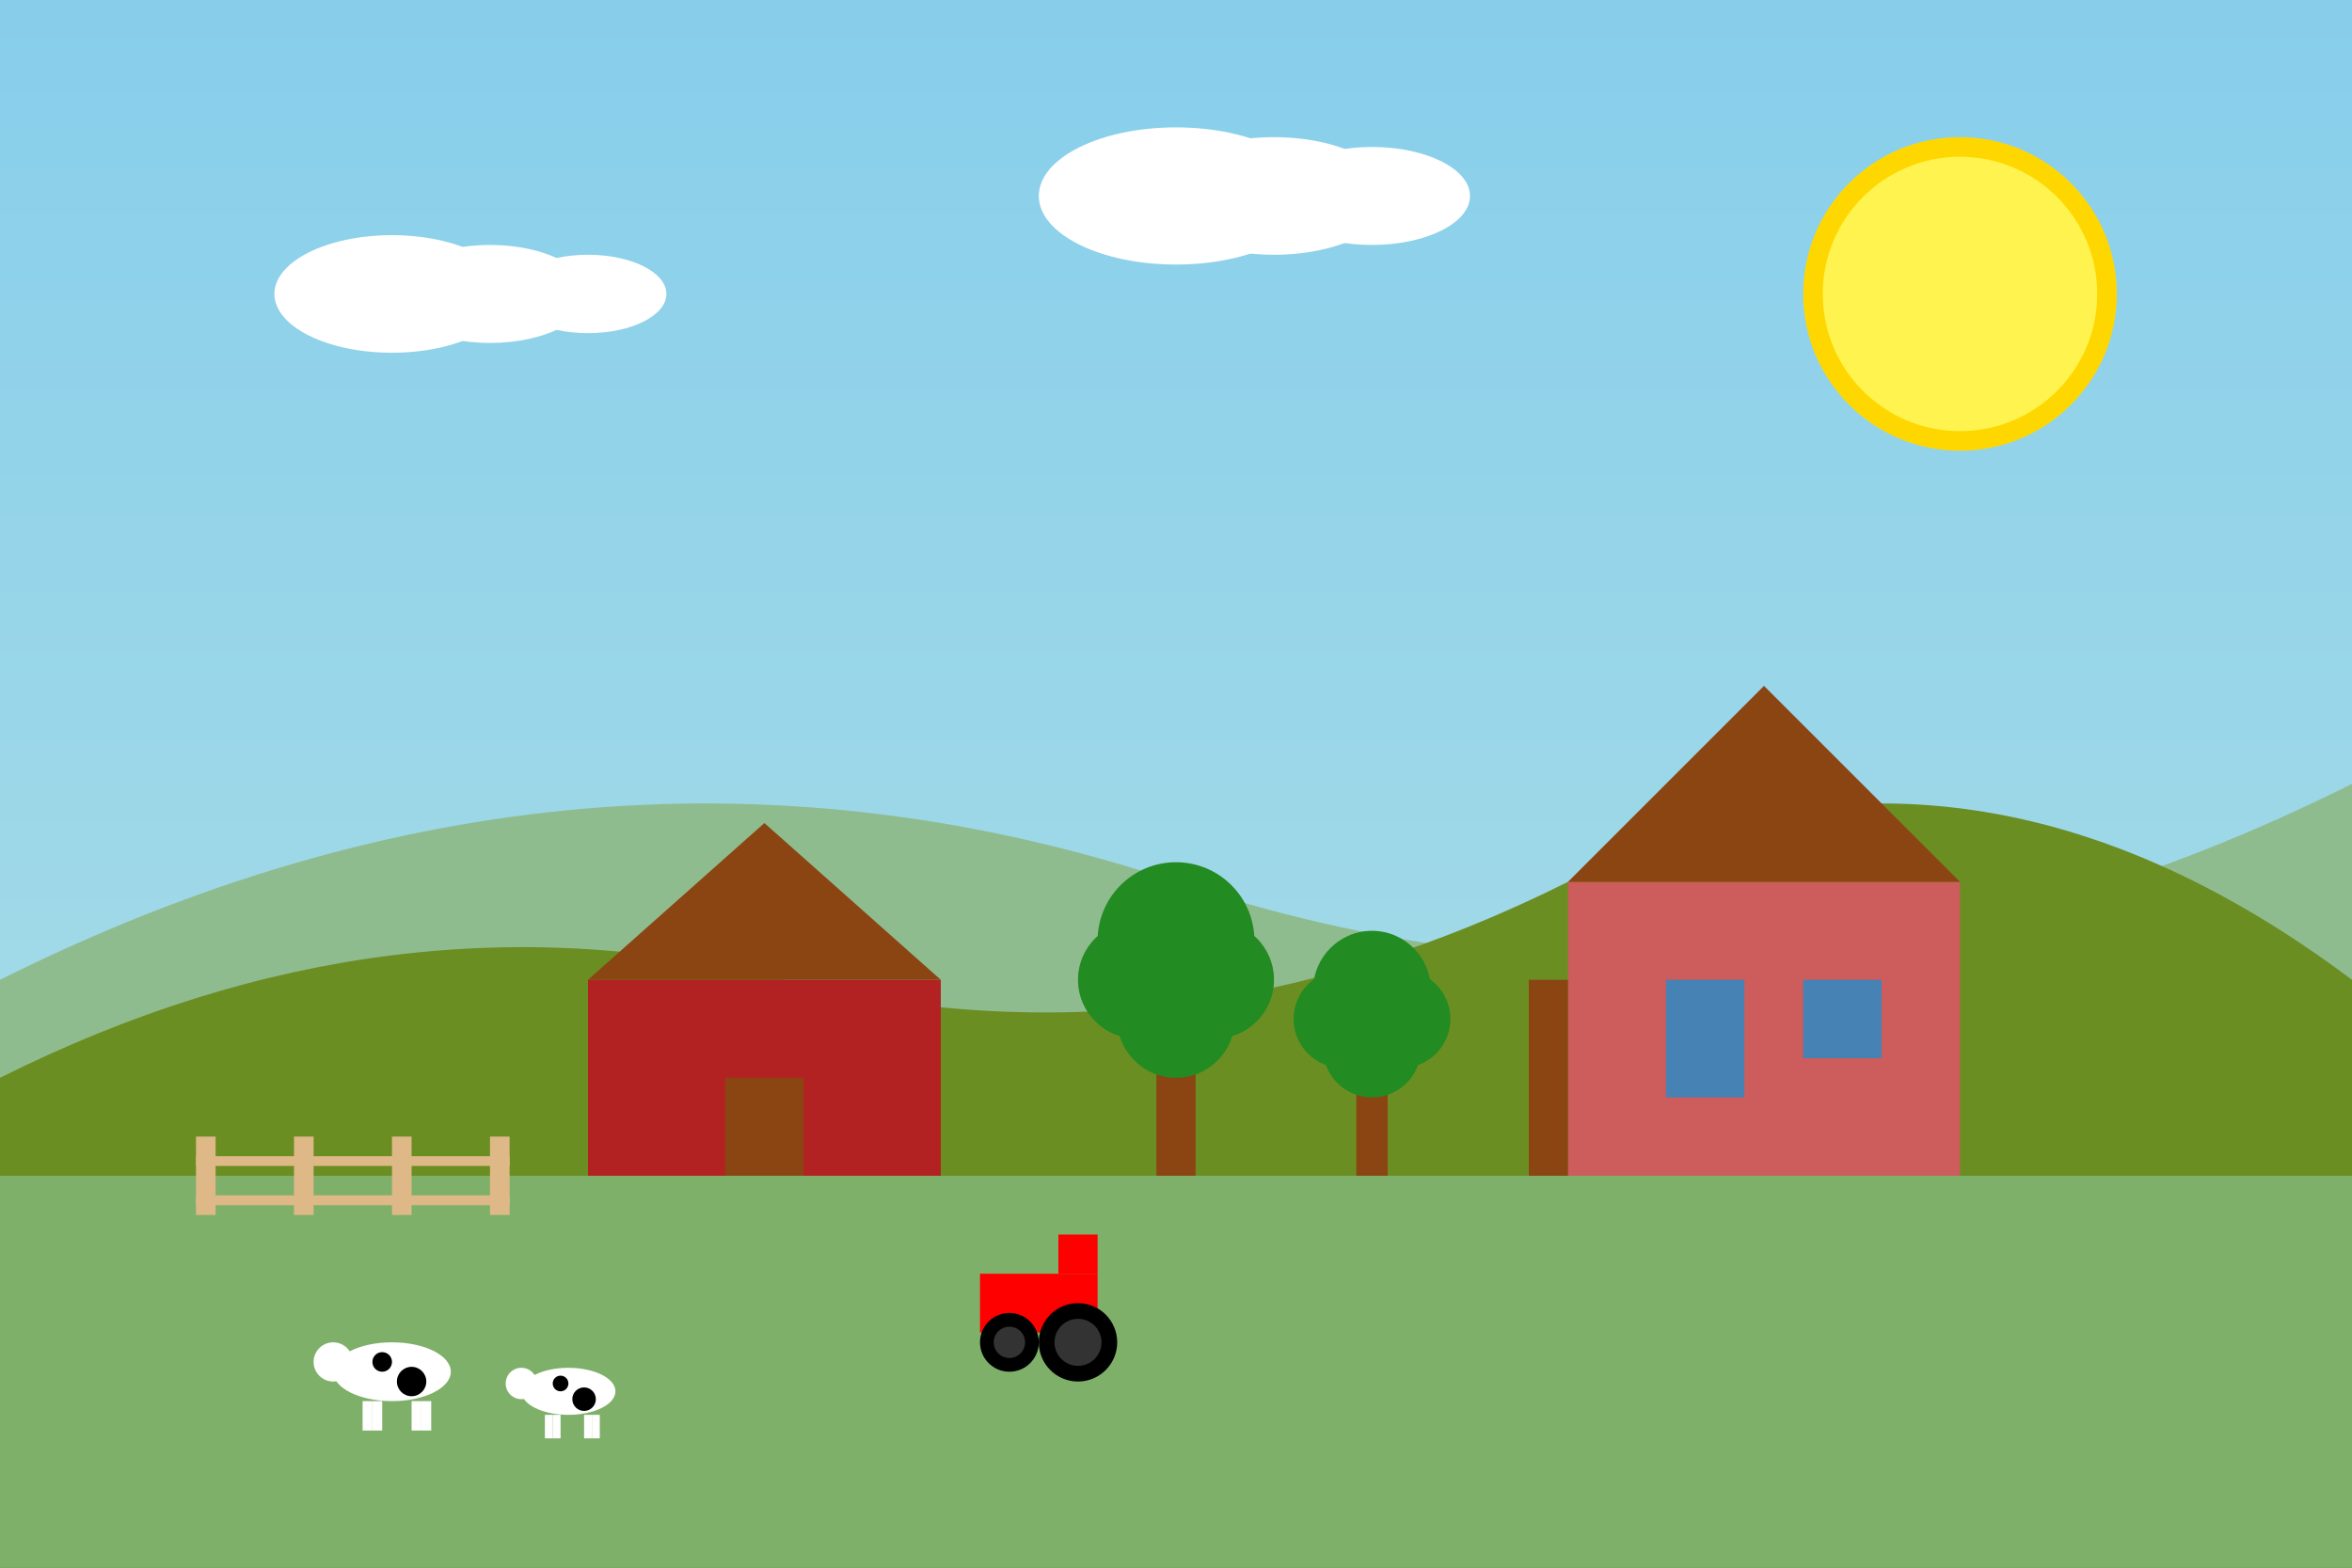 <svg width="1200" height="800" viewBox="0 0 1200 800" xmlns="http://www.w3.org/2000/svg">
  <rect x="0" y="0" width="1200" height="800" fill="#808080" stroke="none"/>
  <!-- Sky Background -->
  <linearGradient id="skyGradient" x1="0%" y1="0%" x2="0%" y2="100%">
    <stop offset="0%" stop-color="#87CEEB" />
    <stop offset="100%" stop-color="#B0E0E6" />
  </linearGradient>
  <rect width="1200" height="800" fill="url(#skyGradient)" />
  
  <!-- Sun -->
  <circle cx="1000" cy="150" r="80" fill="#FFD700" />
  <circle cx="1000" cy="150" r="70" fill="#FFF44F" />
  
  <!-- Hills in Background -->
  <path d="M0,500 Q300,350 600,450 T1200,400 V800 H0 Z" fill="#8FBC8F" />
  <path d="M0,550 Q200,450 400,500 T800,450 T1200,500 V800 H0 Z" fill="#6B8E23" />
  
  <!-- Fields -->
  <rect x="0" y="600" width="1200" height="200" fill="#7FB069" />
  
  <!-- Farm House -->
  <rect x="800" y="450" width="200" height="150" fill="#CD5C5C" />
  <polygon points="800,450 900,350 1000,450" fill="#8B4513" />
  <rect x="850" y="500" width="40" height="60" fill="#4682B4" />
  <rect x="920" y="500" width="40" height="40" fill="#4682B4" />
  <rect x="780" y="500" width="20" height="100" fill="#8B4513" />
  
  <!-- Barn -->
  <rect x="300" y="500" width="180" height="100" fill="#B22222" />
  <polygon points="300,500 390,420 480,500" fill="#8B4513" />
  <rect x="370" y="550" width="40" height="50" fill="#8B4513" />
  
  <!-- Fence -->
  <g fill="#DEB887">
    <rect x="100" y="580" width="10" height="40" />
    <rect x="150" y="580" width="10" height="40" />
    <rect x="200" y="580" width="10" height="40" />
    <rect x="250" y="580" width="10" height="40" />
    <rect x="100" y="590" width="160" height="5" />
    <rect x="100" y="610" width="160" height="5" />
  </g>
  
  <!-- Cows in Field -->
  <g transform="translate(150, 650) scale(0.5)">
    <!-- Cow Body -->
    <ellipse cx="100" cy="100" rx="60" ry="30" fill="#FFFFFF" />
    <!-- Cow Head -->
    <circle cx="40" cy="90" r="20" fill="#FFFFFF" />
    <!-- Cow Spots -->
    <circle cx="90" cy="90" r="10" fill="#000000" />
    <circle cx="120" cy="110" r="15" fill="#000000" />
    <!-- Cow Legs -->
    <rect x="70" y="130" width="10" height="30" fill="#FFFFFF" />
    <rect x="120" y="130" width="10" height="30" fill="#FFFFFF" />
    <rect x="80" y="130" width="10" height="30" fill="#FFFFFF" />
    <rect x="130" y="130" width="10" height="30" fill="#FFFFFF" />
  </g>
  
  <g transform="translate(250, 670) scale(0.4)">
    <!-- Cow Body -->
    <ellipse cx="100" cy="100" rx="60" ry="30" fill="#FFFFFF" />
    <!-- Cow Head -->
    <circle cx="40" cy="90" r="20" fill="#FFFFFF" />
    <!-- Cow Spots -->
    <circle cx="90" cy="90" r="10" fill="#000000" />
    <circle cx="120" cy="110" r="15" fill="#000000" />
    <!-- Cow Legs -->
    <rect x="70" y="130" width="10" height="30" fill="#FFFFFF" />
    <rect x="120" y="130" width="10" height="30" fill="#FFFFFF" />
    <rect x="80" y="130" width="10" height="30" fill="#FFFFFF" />
    <rect x="130" y="130" width="10" height="30" fill="#FFFFFF" />
  </g>
  
  <!-- Trees -->
  <g transform="translate(600, 500)">
    <rect x="-10" y="0" width="20" height="100" fill="#8B4513" />
    <circle cx="0" cy="-20" r="40" fill="#228B22" />
    <circle cx="-20" cy="0" r="30" fill="#228B22" />
    <circle cx="20" cy="0" r="30" fill="#228B22" />
    <circle cx="0" cy="20" r="30" fill="#228B22" />
  </g>
  
  <g transform="translate(700, 520)">
    <rect x="-8" y="0" width="16" height="80" fill="#8B4513" />
    <circle cx="0" cy="-15" r="30" fill="#228B22" />
    <circle cx="-15" cy="0" r="25" fill="#228B22" />
    <circle cx="15" cy="0" r="25" fill="#228B22" />
    <circle cx="0" cy="15" r="25" fill="#228B22" />
  </g>
  
  <!-- Tractor -->
  <g transform="translate(500, 650)">
    <!-- Tractor Body -->
    <rect x="0" y="0" width="60" height="30" fill="#FF0000" />
    <!-- Tractor Cabin -->
    <rect x="40" y="-20" width="20" height="20" fill="#FF0000" />
    <!-- Tractor Wheels -->
    <circle cx="15" cy="35" r="15" fill="#000000" />
    <circle cx="15" cy="35" r="8" fill="#333333" />
    <circle cx="50" cy="35" r="20" fill="#000000" />
    <circle cx="50" cy="35" r="12" fill="#333333" />
  </g>
  
  <!-- Clouds -->
  <g fill="#FFFFFF">
    <ellipse cx="200" cy="150" rx="60" ry="30" />
    <ellipse cx="250" cy="150" rx="50" ry="25" />
    <ellipse cx="300" cy="150" rx="40" ry="20" />
    
    <ellipse cx="600" cy="100" rx="70" ry="35" />
    <ellipse cx="650" cy="100" rx="60" ry="30" />
    <ellipse cx="700" cy="100" rx="50" ry="25" />
  </g>
</svg>